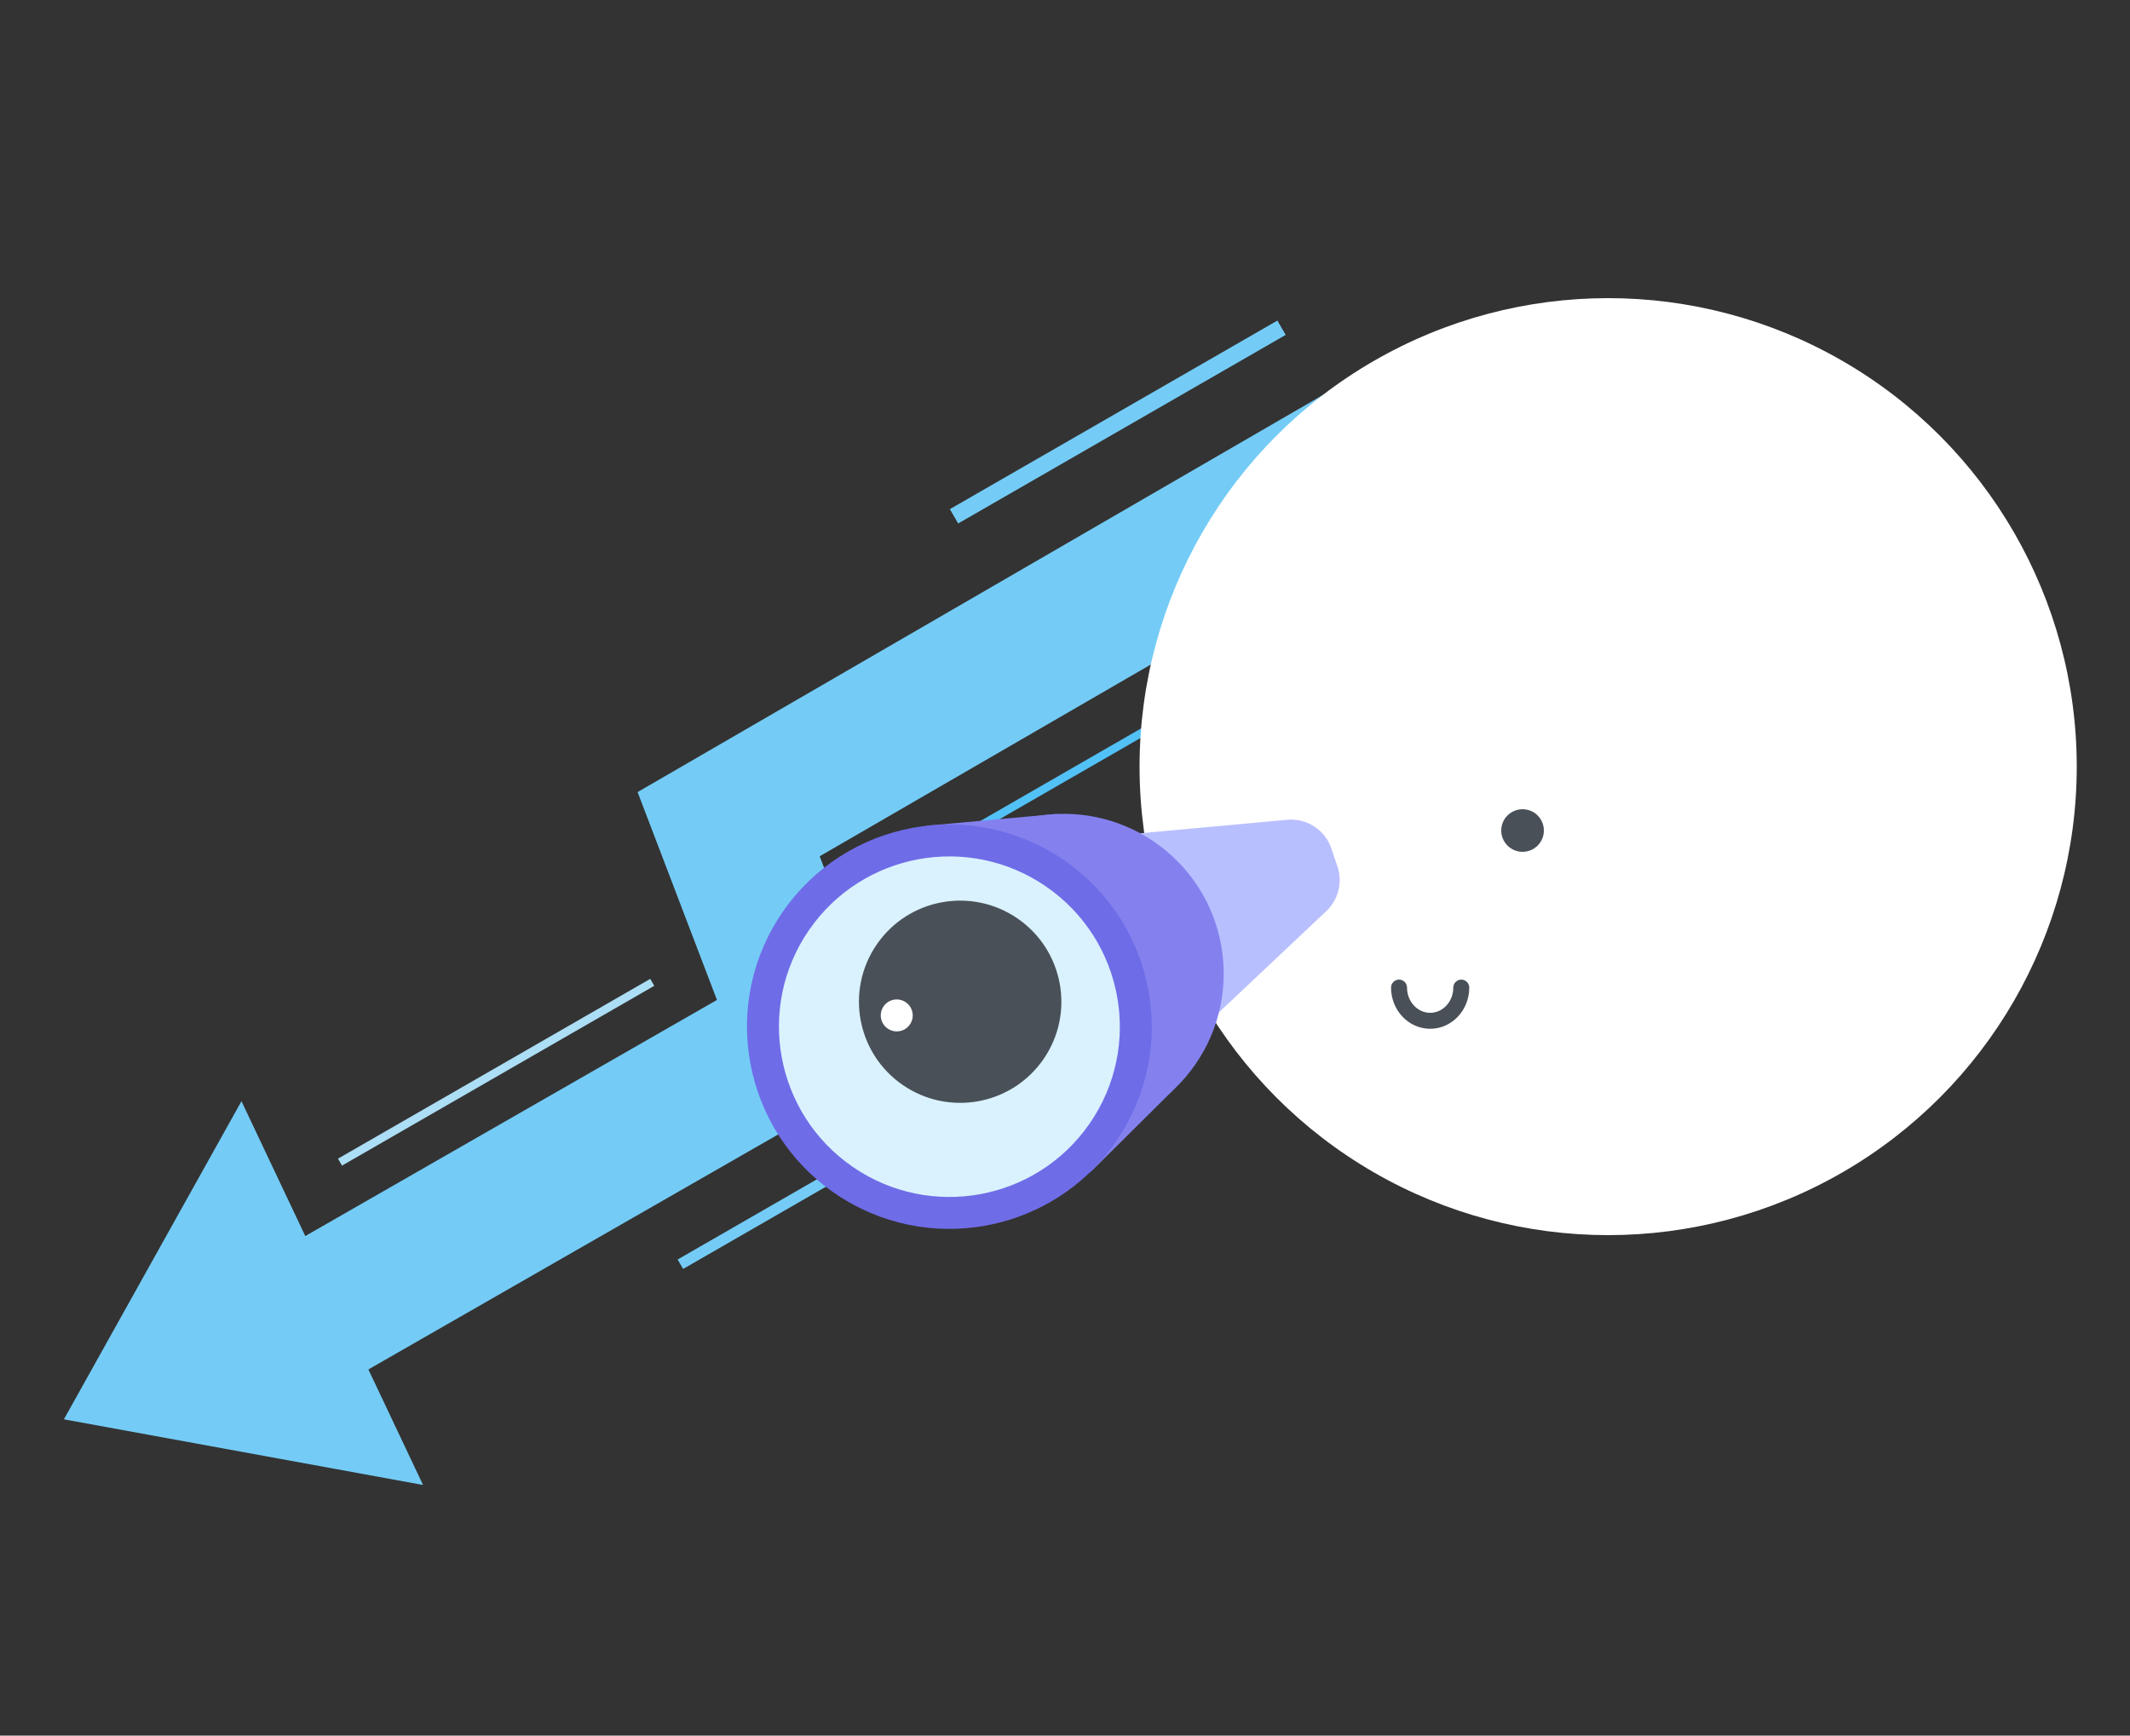 <svg width="200" height="163" viewBox="0 0 200 163" fill="none" xmlns="http://www.w3.org/2000/svg">
<rect x="0" y="0" width="200" height="163" fill="#333333" stroke="none"/>
<g clip-path="url(#clip0_5464_96770)">
<path d="M138.446 44.809L131.474 32.888L59.869 74.39L67.32 93.911L15.531 123.62L22.431 135.588L84.447 100.019L76.965 80.418L138.446 44.809Z" fill="#74CCF6"/>
<path d="M6 133.298L22.673 103.42L39.723 139.464L6 133.298Z" fill="#74CCF6"/>
<path d="M89.969 49.163L89.19 47.818L119.942 30.107L120.72 31.453L89.969 49.163Z" fill="#74CCF6"/>
<path d="M64.141 119.177L63.628 118.289L83.912 106.606L84.426 107.494L64.141 119.177Z" fill="#74CCF6"/>
<path d="M89.926 79.198L89.548 78.545L141.592 48.57L141.97 49.224L89.926 79.198Z" fill="#52C1F6"/>
<path d="M32.113 109.472L31.735 108.818L61.057 91.93L61.435 92.584L32.113 109.472Z" fill="#ACDEF6"/>
</g>
<circle r="44" transform="matrix(-1 0 0 1 151 72)" fill="white"/>
<path d="M134.288 96.62C136.319 96.62 137.96 94.88 137.96 92.75C137.96 92.34 137.62 92 137.21 92C136.799 92 136.459 92.34 136.459 92.75C136.459 94.06 135.488 95.12 134.288 95.12C133.087 95.12 132.116 94.06 132.116 92.75C132.116 92.34 131.776 92 131.366 92C130.955 92 130.615 92.34 130.615 92.75C130.615 94.88 132.256 96.62 134.288 96.62Z" fill="#495057"/>
<ellipse rx="2.001" ry="2" transform="matrix(-1 0 0 1 142.963 78)" fill="#495057"/>
<path d="M86.673 80.131L120.858 76.991C122.705 76.822 124.426 77.942 125.016 79.698L125.584 81.386C126.081 82.864 125.672 84.497 124.537 85.568L99.318 109.359C97.293 111.269 93.984 110.58 92.891 108.021L83.357 85.682C82.293 83.188 83.97 80.379 86.673 80.131Z" fill="#B8BFFF"/>
<path d="M108.407 79.082C115.234 83.78 116.957 93.12 112.255 99.943C107.553 106.766 98.207 108.488 91.379 103.789C84.551 99.09 82.828 89.75 87.53 82.927C92.232 76.105 101.579 74.383 108.407 79.082Z" fill="#8481EF"/>
<path d="M110.04 102.493L102.567 109.907C101.549 110.883 97.499 111.483 96.962 110.18L84.79 80.655C84.276 79.408 85.925 77.643 87.27 77.524L99.043 76.459C99.748 76.396 100.184 77.06 100.596 77.634L108.023 87.967C108.208 88.225 108.329 88.522 108.376 88.836L110.092 100.206C110.189 100.849 110.51 102.043 110.04 102.493Z" fill="#8481EF"/>
<circle r="19" transform="matrix(0.567 -0.823 0.824 0.567 89.143 96.424)" fill="#6F6CE8"/>
<circle r="16" transform="matrix(0.567 -0.823 0.824 0.567 89.145 96.424)" fill="#D9F2FE"/>
<ellipse rx="9.502" ry="9.5" transform="matrix(0.567 -0.823 0.824 0.567 90.156 94.081)" fill="#495057"/>
<ellipse rx="1.5" ry="1.501" transform="matrix(-0.567 0.823 0.824 0.567 84.201 95.365)" fill="white"/>
<defs>
<clipPath id="clip0_5464_96770">
<rect width="138.007" height="113.074" fill="white" transform="matrix(-0.259 0.966 0.966 0.259 41.742 0)"/>
</clipPath>
</defs>
</svg>
